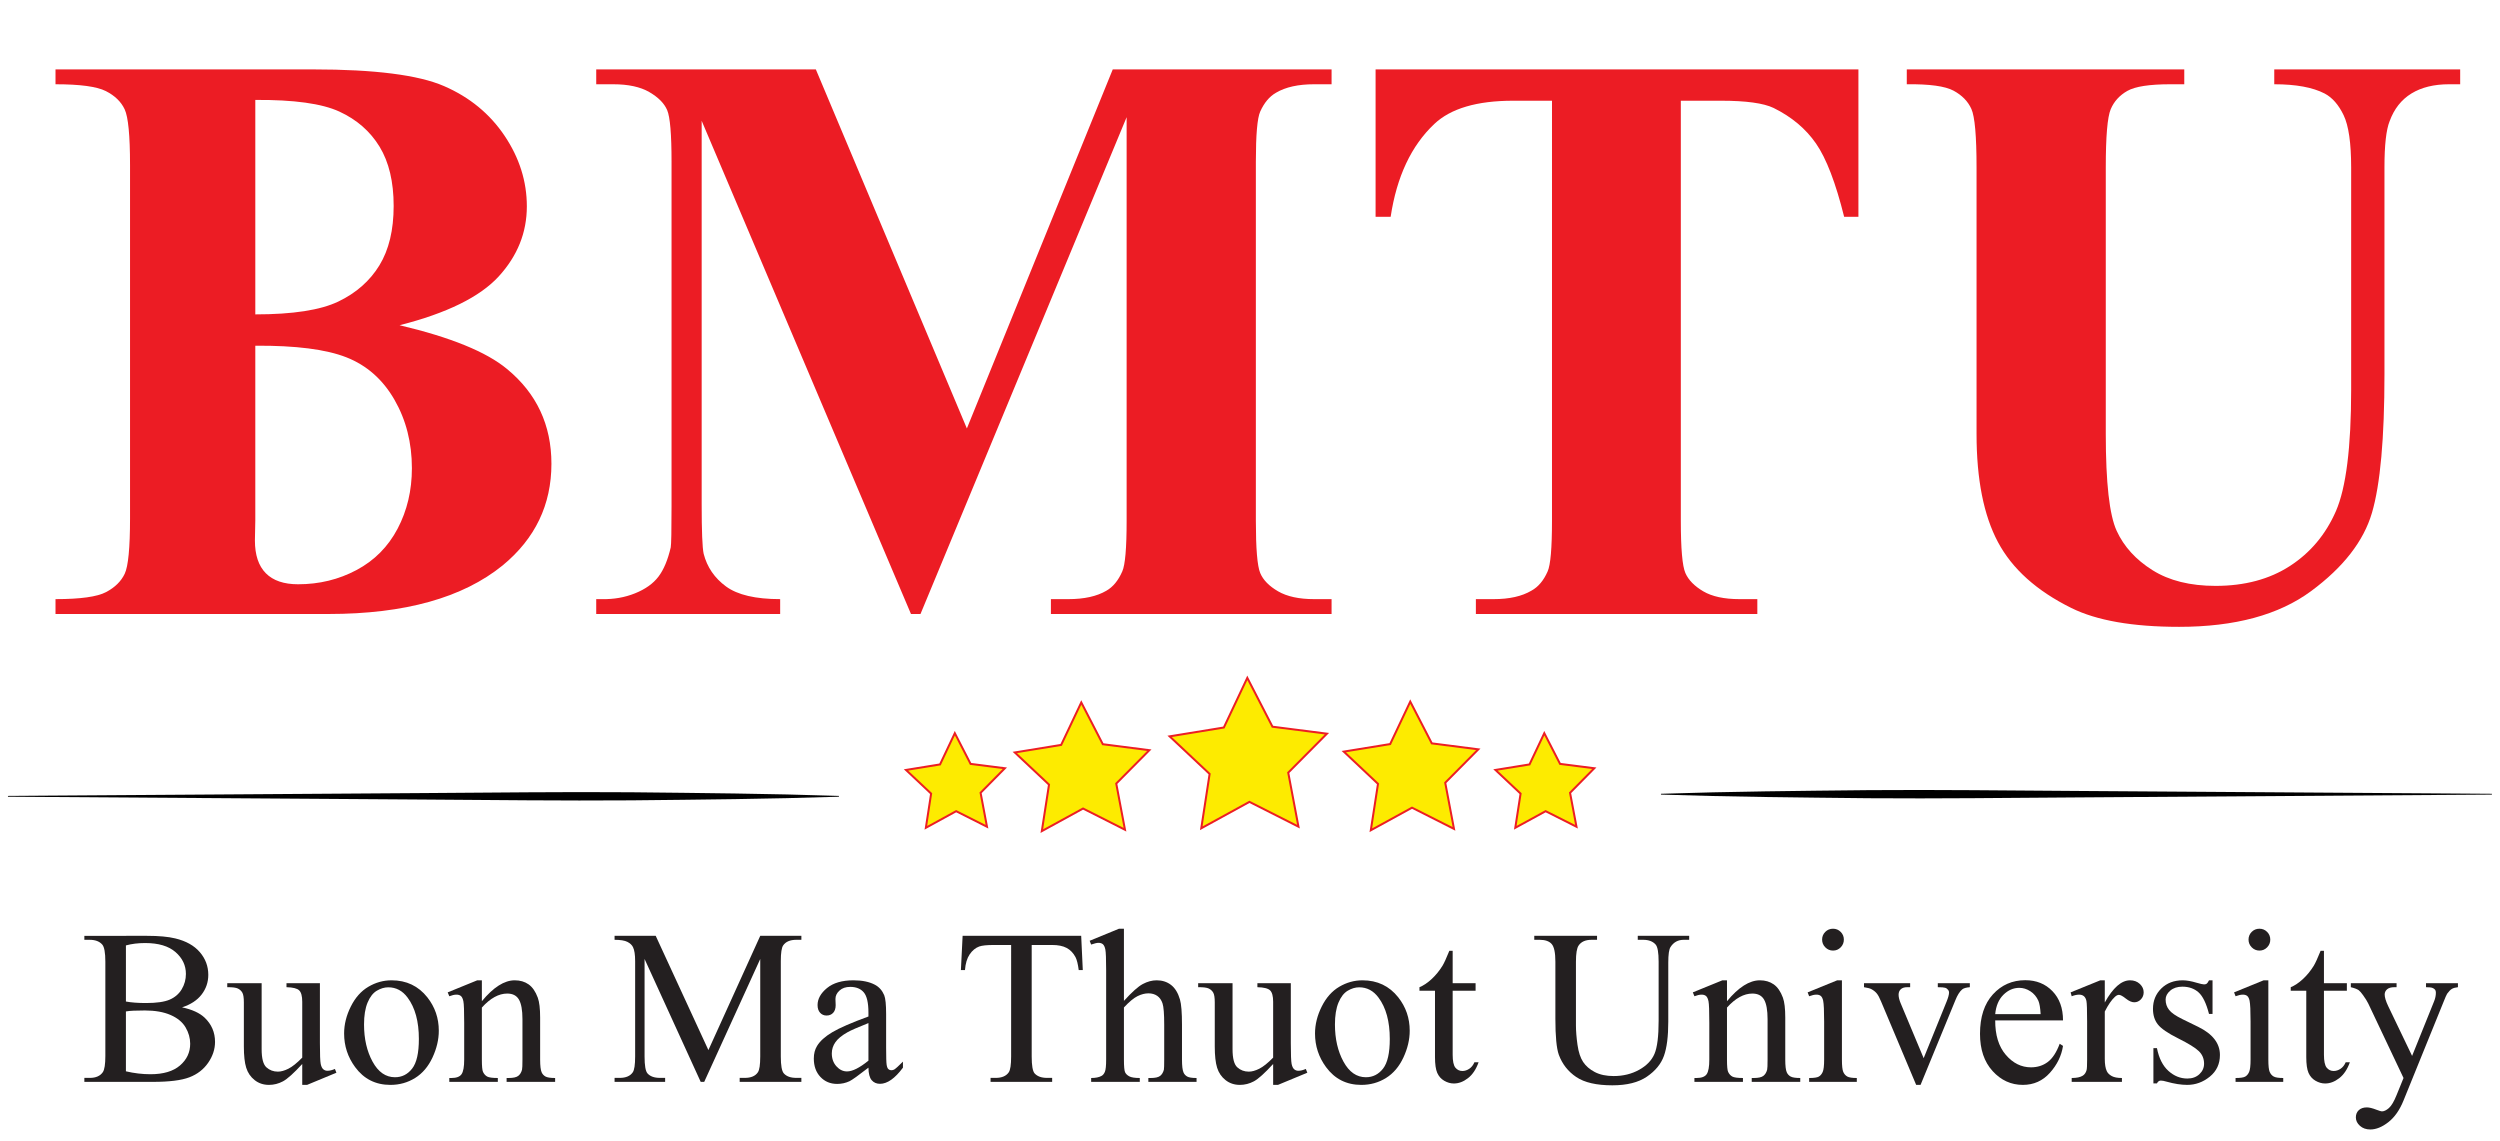 <?xml version="1.0" encoding="utf-8"?>
<!-- Generator: Adobe Illustrator 16.0.0, SVG Export Plug-In . SVG Version: 6.00 Build 0)  -->
<!DOCTYPE svg PUBLIC "-//W3C//DTD SVG 1.1//EN" "http://www.w3.org/Graphics/SVG/1.1/DTD/svg11.dtd">
<svg version="1.1" id="Layer_1" xmlns="http://www.w3.org/2000/svg" xmlns:xlink="http://www.w3.org/1999/xlink" x="0px" y="0px"
	 width="618px" height="282px" viewBox="0 0 618 282" enable-background="new 0 0 618 282" xml:space="preserve">
<g>
	<defs>
		<rect id="SVGID_1_" width="618" height="282"/>
	</defs>
	<clipPath id="SVGID_2_">
		<use xlink:href="#SVGID_1_"  overflow="visible"/>
	</clipPath>
	<g clip-path="url(#SVGID_2_)">
		<path fill="#EC1C24" d="M98.781,80.397c12.608,2.978,21.461,6.586,26.557,10.821c7.316,6.023,10.975,13.834,10.975,23.43
			c0,10.126-4.018,18.5-12.053,25.118c-9.865,8.009-24.205,12.013-43.02,12.013H13.722v-3.674c6.14,0,10.305-0.578,12.494-1.737
			c2.188-1.157,3.724-2.663,4.606-4.517c0.882-1.852,1.323-6.419,1.323-13.701V40.784c0-7.28-0.441-11.864-1.323-13.75
			c-0.882-1.886-2.435-3.391-4.655-4.517c-2.222-1.125-6.37-1.688-12.445-1.688v-3.673h63.696c15.221,0,26.001,1.375,32.338,4.12
			c6.336,2.748,11.333,6.851,14.993,12.311c3.658,5.46,5.488,11.268,5.488,17.423c0,6.487-2.32,12.261-6.958,17.325
			C118.64,73.397,110.474,77.418,98.781,80.397z M63.111,85.46v43.187l-0.098,4.964c0,3.574,0.897,6.272,2.695,8.091
			c1.796,1.821,4.459,2.73,7.987,2.73c5.226,0,10.044-1.175,14.454-3.524c4.41-2.349,7.791-5.758,10.143-10.226
			c2.352-4.467,3.528-9.447,3.528-14.941c0-6.288-1.438-11.929-4.312-16.927c-2.875-4.997-6.828-8.489-11.857-10.474
			C80.618,86.354,73.106,85.395,63.111,85.46z M63.111,77.716c9.276,0,16.12-1.058,20.53-3.177c4.41-2.117,7.791-5.096,10.143-8.935
			c2.352-3.838,3.528-8.737,3.528-14.693c0-5.957-1.161-10.837-3.479-14.644c-2.32-3.805-5.635-6.701-9.946-8.687
			c-4.312-1.985-11.237-2.944-20.775-2.879V77.716z"/>
		<path fill="#EC1C24" d="M239.011,105.912l36.062-88.756h54.093v3.673h-4.312c-3.92,0-7.056,0.695-9.408,2.085
			c-1.634,0.928-2.939,2.482-3.92,4.666c-0.719,1.589-1.077,5.726-1.077,12.41v88.756c0,6.885,0.358,11.187,1.077,12.907
			c0.719,1.722,2.188,3.226,4.41,4.517c2.22,1.291,5.193,1.936,8.918,1.936h4.312v3.674h-69.38v-3.674h4.312
			c3.919,0,7.055-0.694,9.407-2.084c1.632-0.927,2.94-2.515,3.92-4.766c0.718-1.588,1.078-5.758,1.078-12.509V28.97l-50.957,122.81
			h-2.352L173.453,29.863v94.813c0,6.619,0.162,10.69,0.49,12.211c0.848,3.311,2.695,6.006,5.537,8.091s7.301,3.127,13.376,3.127
			v3.674h-45.47v-3.674h1.372c2.94,0.067,5.684-0.412,8.231-1.439c2.548-1.025,4.474-2.397,5.782-4.119
			c1.306-1.721,2.318-4.136,3.038-7.248c0.13-0.728,0.196-4.103,0.196-10.126V39.99c0-6.816-0.36-11.07-1.078-12.757
			c-0.719-1.688-2.189-3.177-4.41-4.468c-2.222-1.291-5.193-1.936-8.917-1.936h-4.214v-3.673h54.289L239.011,105.912z"/>
		<path fill="#EC1C24" d="M459.401,17.155v36.436h-3.528c-2.092-8.405-4.41-14.445-6.958-18.119s-6.043-6.602-10.485-8.787
			c-2.483-1.191-6.827-1.787-13.033-1.787h-9.897v103.847c0,6.885,0.375,11.187,1.127,12.907c0.751,1.722,2.221,3.226,4.41,4.517
			c2.188,1.291,5.177,1.936,8.967,1.936h4.409v3.674h-69.576v-3.674h4.41c3.854,0,6.957-0.694,9.31-2.084
			c1.698-0.927,3.038-2.515,4.018-4.766c0.718-1.588,1.078-5.758,1.078-12.509V24.899h-9.604c-8.951,0-15.451,1.92-19.501,5.758
			c-5.684,5.361-9.277,13.006-10.779,22.934h-3.724V17.155H459.401z"/>
		<path fill="#EC1C24" d="M471.356,17.155h68.596v3.673h-3.43c-5.161,0-8.706,0.546-10.633,1.638
			c-1.928,1.092-3.299,2.598-4.115,4.517c-0.817,1.92-1.225,6.719-1.225,14.396v65.922c0,12.047,0.896,20.022,2.694,23.927
			c1.796,3.906,4.753,7.148,8.868,9.729c4.116,2.582,9.31,3.873,15.581,3.873c7.187,0,13.311-1.639,18.374-4.915
			c5.063-3.276,8.853-7.794,11.368-13.552c2.514-5.758,3.772-15.786,3.772-30.082V41.38c0-6.022-0.622-10.325-1.862-12.907
			c-1.241-2.581-2.81-4.368-4.703-5.361c-2.94-1.522-7.09-2.284-12.445-2.284v-3.673h45.959v3.673h-2.744
			c-3.724,0-6.827,0.762-9.309,2.284c-2.484,1.523-4.28,3.807-5.39,6.85c-0.851,2.119-1.274,5.924-1.274,11.417v51.129
			c0,15.82-1.029,27.237-3.087,34.252c-2.058,7.016-7.072,13.469-15.042,19.359c-7.972,5.891-18.849,8.836-32.632,8.836
			c-11.499,0-20.383-1.556-26.655-4.666c-8.559-4.235-14.601-9.663-18.129-16.282c-3.527-6.618-5.291-15.521-5.291-26.707V41.38
			c0-7.744-0.426-12.559-1.274-14.445c-0.85-1.887-2.319-3.391-4.409-4.518c-2.092-1.125-5.946-1.653-11.563-1.588V17.155z"/>
	</g>
	<g clip-path="url(#SVGID_2_)">
		<path fill="#231F20" d="M45.002,249.016c2.489,0.532,4.351,1.384,5.587,2.556c1.712,1.633,2.568,3.63,2.568,5.99
			c0,1.793-0.565,3.511-1.695,5.152s-2.679,2.84-4.647,3.594c-1.968,0.755-4.974,1.132-9.016,1.132H20.854v-0.985h1.35
			c1.5,0,2.577-0.479,3.23-1.438c0.406-0.621,0.609-1.943,0.609-3.967v-23.323c0-2.236-0.256-3.647-0.768-4.233
			c-0.688-0.781-1.712-1.172-3.072-1.172h-1.35v-0.984H36.37c2.895,0,5.216,0.213,6.964,0.639c2.648,0.639,4.669,1.771,6.064,3.395
			c1.394,1.624,2.092,3.492,2.092,5.604c0,1.811-0.547,3.431-1.642,4.859S47.138,248.323,45.002,249.016z M31.127,247.577
			c0.653,0.125,1.398,0.218,2.237,0.28c0.838,0.063,1.761,0.093,2.767,0.093c2.577,0,4.515-0.279,5.812-0.839
			c1.297-0.559,2.291-1.415,2.979-2.569c0.688-1.153,1.033-2.413,1.033-3.78c0-2.112-0.856-3.914-2.568-5.405
			c-1.713-1.49-4.21-2.236-7.494-2.236c-1.766,0-3.354,0.196-4.766,0.586V247.577z M31.127,264.83
			c2.047,0.479,4.068,0.719,6.063,0.719c3.195,0,5.631-0.723,7.308-2.17c1.677-1.446,2.516-3.234,2.516-5.364
			c0-1.402-0.38-2.751-1.139-4.047c-0.759-1.296-1.995-2.316-3.707-3.063c-1.712-0.745-3.831-1.118-6.355-1.118
			c-1.095,0-2.03,0.019-2.807,0.054c-0.777,0.035-1.403,0.098-1.88,0.187V264.83z"/>
		<path fill="#231F20" d="M79.081,243.052v14.776c0,2.822,0.066,4.549,0.199,5.179s0.344,1.069,0.636,1.317
			c0.291,0.249,0.631,0.373,1.019,0.373c0.547,0,1.166-0.15,1.854-0.453l0.371,0.933l-7.255,3.008h-1.191v-5.165
			c-2.083,2.272-3.672,3.701-4.767,4.287c-1.095,0.585-2.25,0.878-3.468,0.878c-1.36,0-2.538-0.395-3.535-1.185
			c-0.998-0.789-1.69-1.806-2.079-3.049c-0.389-1.242-0.583-2.999-0.583-5.271v-10.889c0-1.154-0.124-1.953-0.371-2.396
			c-0.248-0.443-0.614-0.785-1.099-1.025c-0.486-0.239-1.364-0.351-2.635-0.333v-0.984h8.5v16.32c0,2.272,0.393,3.764,1.178,4.473
			c0.785,0.711,1.734,1.065,2.847,1.065c0.759,0,1.619-0.239,2.582-0.719c0.962-0.479,2.105-1.394,3.429-2.742v-13.818
			c0-1.385-0.251-2.32-0.755-2.809c-0.503-0.488-1.549-0.75-3.138-0.786v-0.984H79.081z"/>
		<path fill="#231F20" d="M96.795,242.332c3.671,0,6.62,1.402,8.844,4.207c1.889,2.396,2.833,5.147,2.833,8.254
			c0,2.183-0.521,4.393-1.562,6.629c-1.042,2.237-2.476,3.924-4.303,5.06c-1.827,1.135-3.862,1.703-6.103,1.703
			c-3.654,0-6.558-1.464-8.712-4.393c-1.818-2.467-2.727-5.236-2.727-8.307c0-2.236,0.551-4.46,1.655-6.67
			c1.103-2.21,2.555-3.843,4.356-4.898C92.876,242.86,94.783,242.332,96.795,242.332z M95.974,244.063
			c-0.936,0-1.876,0.279-2.82,0.838c-0.945,0.56-1.708,1.54-2.291,2.942s-0.874,3.204-0.874,5.405c0,3.55,0.702,6.611,2.105,9.185
			c1.403,2.574,3.252,3.861,5.547,3.861c1.712,0,3.125-0.71,4.236-2.13c1.112-1.42,1.668-3.861,1.668-7.322
			c0-4.33-0.927-7.738-2.78-10.224C99.513,244.915,97.916,244.063,95.974,244.063z"/>
		<path fill="#231F20" d="M119.117,247.498c2.842-3.443,5.551-5.166,8.129-5.166c1.324,0,2.462,0.333,3.416,0.999
			c0.953,0.665,1.712,1.762,2.277,3.288c0.388,1.064,0.583,2.698,0.583,4.898v10.41c0,1.545,0.124,2.592,0.371,3.143
			c0.194,0.443,0.507,0.79,0.94,1.038c0.432,0.249,1.231,0.373,2.396,0.373v0.958h-11.995v-0.958h0.503
			c1.129,0,1.92-0.174,2.37-0.52c0.45-0.347,0.764-0.856,0.94-1.531c0.07-0.266,0.106-1.101,0.106-2.503v-9.983
			c0-2.219-0.288-3.83-0.861-4.833c-0.574-1.002-1.541-1.504-2.899-1.504c-2.101,0-4.193,1.154-6.275,3.461v12.859
			c0,1.651,0.097,2.672,0.291,3.063c0.247,0.515,0.587,0.892,1.02,1.131c0.433,0.24,1.311,0.36,2.635,0.36v0.958h-11.995v-0.958
			h0.53c1.235,0,2.069-0.315,2.502-0.945s0.649-1.833,0.649-3.608v-9.052c0-2.929-0.066-4.713-0.199-5.352s-0.335-1.074-0.609-1.305
			c-0.274-0.23-0.64-0.346-1.099-0.346c-0.495,0-1.086,0.133-1.774,0.398l-0.397-0.958l7.308-2.982h1.139V247.498z"/>
		<path fill="#231F20" d="M173.213,267.439l-13.875-30.379v24.122c0,2.219,0.238,3.604,0.715,4.153
			c0.653,0.746,1.686,1.118,3.098,1.118h1.271v0.985h-12.498v-0.985h1.271c1.518,0,2.595-0.461,3.23-1.384
			c0.388-0.568,0.583-1.864,0.583-3.888v-23.589c0-1.598-0.177-2.752-0.53-3.462c-0.248-0.515-0.702-0.945-1.364-1.291
			c-0.662-0.346-1.726-0.52-3.19-0.52v-0.984h10.168l13.027,28.248l12.816-28.248h10.168v0.984h-1.245
			c-1.536,0-2.621,0.462-3.257,1.385c-0.389,0.568-0.583,1.864-0.583,3.888v23.589c0,2.219,0.247,3.604,0.741,4.153
			c0.653,0.746,1.686,1.118,3.098,1.118h1.245v0.985h-15.252v-0.985h1.271c1.536,0,2.612-0.461,3.23-1.384
			c0.388-0.568,0.583-1.864,0.583-3.888v-24.122l-13.849,30.379H173.213z"/>
		<path fill="#231F20" d="M214.679,263.925c-2.489,1.936-4.051,3.054-4.687,3.354c-0.953,0.444-1.969,0.666-3.045,0.666
			c-1.677,0-3.059-0.576-4.144-1.73c-1.086-1.153-1.628-2.671-1.628-4.553c0-1.189,0.265-2.219,0.794-3.089
			c0.724-1.207,1.981-2.343,3.773-3.407c1.792-1.065,4.771-2.361,8.937-3.888v-0.958c0-2.432-0.384-4.101-1.152-5.006
			c-0.768-0.905-1.884-1.357-3.349-1.357c-1.112,0-1.995,0.302-2.648,0.905c-0.671,0.604-1.006,1.295-1.006,2.076l0.053,1.544
			c0,0.817-0.208,1.447-0.622,1.891c-0.415,0.444-0.958,0.666-1.628,0.666c-0.653,0-1.188-0.23-1.602-0.692
			c-0.415-0.462-0.622-1.092-0.622-1.891c0-1.526,0.776-2.929,2.33-4.207c1.553-1.277,3.733-1.917,6.54-1.917
			c2.154,0,3.919,0.364,5.296,1.092c1.042,0.551,1.81,1.411,2.304,2.583c0.318,0.764,0.477,2.325,0.477,4.686v8.28
			c0,2.325,0.044,3.75,0.132,4.273s0.234,0.874,0.437,1.052c0.203,0.178,0.437,0.267,0.702,0.267c0.282,0,0.53-0.063,0.742-0.187
			c0.371-0.23,1.085-0.879,2.145-1.944v1.491c-1.977,2.663-3.866,3.994-5.667,3.994c-0.865,0-1.554-0.303-2.065-0.905
			C214.961,266.41,214.697,265.381,214.679,263.925z M214.679,262.194v-9.292c-2.666,1.065-4.387,1.819-5.163,2.264
			c-1.395,0.781-2.392,1.597-2.992,2.449c-0.601,0.852-0.9,1.783-0.9,2.795c0,1.278,0.379,2.339,1.139,3.182
			c0.759,0.844,1.633,1.265,2.622,1.265C210.725,264.856,212.49,263.97,214.679,262.194z"/>
		<path fill="#231F20" d="M267.27,231.337l0.397,8.466h-1.006c-0.194-1.49-0.459-2.556-0.794-3.194
			c-0.547-1.029-1.275-1.788-2.185-2.276s-2.105-0.732-3.588-0.732h-5.058v27.583c0,2.219,0.239,3.604,0.715,4.153
			c0.67,0.746,1.703,1.118,3.098,1.118h1.245v0.985h-15.225v-0.985h1.271c1.518,0,2.595-0.461,3.23-1.384
			c0.388-0.568,0.583-1.864,0.583-3.888V233.6h-4.316c-1.677,0-2.869,0.124-3.575,0.373c-0.918,0.337-1.704,0.984-2.356,1.943
			c-0.653,0.958-1.042,2.254-1.165,3.887h-1.006l0.424-8.466H267.27z"/>
		<path fill="#231F20" d="M277.835,229.579v17.839c1.959-2.165,3.513-3.555,4.661-4.167c1.147-0.612,2.294-0.919,3.442-0.919
			c1.377,0,2.56,0.383,3.548,1.146c0.988,0.764,1.721,1.961,2.198,3.594c0.335,1.137,0.503,3.213,0.503,6.23v8.626
			c0,1.545,0.124,2.601,0.371,3.169c0.176,0.426,0.477,0.764,0.9,1.012c0.424,0.249,1.2,0.373,2.33,0.373v0.958h-11.916v-0.958
			h0.556c1.129,0,1.915-0.174,2.357-0.52c0.441-0.347,0.75-0.856,0.927-1.531c0.053-0.283,0.079-1.118,0.079-2.503v-8.626
			c0-2.662-0.137-4.41-0.41-5.245c-0.274-0.834-0.711-1.46-1.311-1.877s-1.324-0.626-2.171-0.626c-0.865,0-1.766,0.231-2.701,0.692
			c-0.936,0.462-2.057,1.394-3.363,2.796v12.886c0,1.669,0.093,2.707,0.278,3.115c0.185,0.409,0.529,0.75,1.033,1.025
			c0.503,0.275,1.372,0.413,2.608,0.413v0.958h-12.021v-0.958c1.077,0,1.924-0.169,2.542-0.506c0.353-0.178,0.636-0.515,0.847-1.013
			c0.212-0.496,0.318-1.508,0.318-3.035v-22.071c0-2.786-0.066-4.5-0.198-5.139c-0.133-0.639-0.336-1.073-0.609-1.305
			c-0.274-0.23-0.64-0.346-1.099-0.346c-0.371,0-0.971,0.142-1.801,0.426l-0.371-0.932l7.255-2.982H277.835z"/>
		<path fill="#231F20" d="M319.09,243.052v14.776c0,2.822,0.066,4.549,0.199,5.179c0.131,0.63,0.344,1.069,0.635,1.317
			c0.291,0.249,0.631,0.373,1.02,0.373c0.547,0,1.164-0.15,1.854-0.453l0.371,0.933l-7.256,3.008h-1.191v-5.165
			c-2.084,2.272-3.672,3.701-4.766,4.287c-1.096,0.585-2.251,0.878-3.469,0.878c-1.36,0-2.538-0.395-3.535-1.185
			c-0.998-0.789-1.69-1.806-2.079-3.049c-0.389-1.242-0.583-2.999-0.583-5.271v-10.889c0-1.154-0.124-1.953-0.371-2.396
			c-0.248-0.443-0.614-0.785-1.099-1.025c-0.486-0.239-1.364-0.351-2.635-0.333v-0.984h8.5v16.32c0,2.272,0.393,3.764,1.178,4.473
			c0.785,0.711,1.734,1.065,2.847,1.065c0.759,0,1.62-0.239,2.581-0.719c0.963-0.479,2.105-1.394,3.43-2.742v-13.818
			c0-1.385-0.252-2.32-0.754-2.809c-0.504-0.488-1.551-0.75-3.139-0.786v-0.984H319.09z"/>
		<path fill="#231F20" d="M336.804,242.332c3.671,0,6.619,1.402,8.844,4.207c1.889,2.396,2.833,5.147,2.833,8.254
			c0,2.183-0.521,4.393-1.563,6.629c-1.041,2.237-2.476,3.924-4.303,5.06c-1.827,1.135-3.861,1.703-6.104,1.703
			c-3.653,0-6.558-1.464-8.711-4.393c-1.818-2.467-2.728-5.236-2.728-8.307c0-2.236,0.552-4.46,1.655-6.67
			c1.103-2.21,2.555-3.843,4.355-4.898C332.885,242.86,334.791,242.332,336.804,242.332z M335.982,244.063
			c-0.936,0-1.876,0.279-2.82,0.838c-0.944,0.56-1.708,1.54-2.29,2.942c-0.583,1.402-0.874,3.204-0.874,5.405
			c0,3.55,0.702,6.611,2.105,9.185c1.403,2.574,3.252,3.861,5.547,3.861c1.712,0,3.125-0.71,4.237-2.13
			c1.111-1.42,1.668-3.861,1.668-7.322c0-4.33-0.927-7.738-2.78-10.224C339.521,244.915,337.924,244.063,335.982,244.063z"/>
		<path fill="#231F20" d="M359.1,235.037v8.015h5.666v1.863H359.1v15.815c0,1.58,0.225,2.645,0.675,3.194
			c0.45,0.551,1.028,0.825,1.734,0.825c0.583,0,1.147-0.182,1.695-0.546c0.547-0.363,0.97-0.9,1.271-1.61h1.032
			c-0.617,1.74-1.491,3.049-2.621,3.927c-1.13,0.879-2.295,1.318-3.495,1.318c-0.813,0-1.606-0.227-2.383-0.679
			c-0.777-0.453-1.351-1.101-1.722-1.944c-0.37-0.843-0.556-2.143-0.556-3.9v-16.4h-3.84v-0.879c0.971-0.39,1.964-1.052,2.979-1.983
			c1.015-0.932,1.919-2.036,2.714-3.314c0.406-0.675,0.971-1.908,1.694-3.701H359.1z"/>
		<path fill="#231F20" d="M404.854,232.321v-0.984h12.71v0.984h-1.351c-1.412,0-2.498,0.596-3.257,1.784
			c-0.371,0.551-0.557,1.828-0.557,3.834v14.644c0,3.621-0.357,6.43-1.072,8.427s-2.118,3.71-4.21,5.139s-4.938,2.143-8.539,2.143
			c-3.919,0-6.894-0.683-8.924-2.05c-2.03-1.366-3.469-3.203-4.316-5.511c-0.564-1.58-0.847-4.544-0.847-8.893v-14.111
			c0-2.219-0.305-3.674-0.914-4.366c-0.608-0.692-1.593-1.039-2.952-1.039h-1.351v-0.984h15.517v0.984h-1.377
			c-1.482,0-2.542,0.471-3.177,1.411c-0.441,0.64-0.662,1.971-0.662,3.994v15.735c0,1.402,0.128,3.008,0.384,4.818
			s0.719,3.222,1.39,4.233s1.638,1.847,2.899,2.503c1.263,0.657,2.812,0.985,4.647,0.985c2.348,0,4.448-0.515,6.302-1.545
			c1.854-1.028,3.12-2.347,3.8-3.953s1.02-4.326,1.02-8.16v-14.617c0-2.254-0.247-3.665-0.741-4.233
			c-0.688-0.781-1.713-1.172-3.071-1.172H404.854z"/>
		<path fill="#231F20" d="M426.912,247.498c2.842-3.443,5.552-5.166,8.129-5.166c1.324,0,2.463,0.333,3.416,0.999
			c0.953,0.665,1.712,1.762,2.277,3.288c0.388,1.064,0.582,2.698,0.582,4.898v10.41c0,1.545,0.123,2.592,0.371,3.143
			c0.193,0.443,0.507,0.79,0.939,1.038c0.433,0.249,1.231,0.373,2.396,0.373v0.958h-11.995v-0.958h0.503
			c1.13,0,1.92-0.174,2.37-0.52c0.45-0.347,0.764-0.856,0.94-1.531c0.07-0.266,0.105-1.101,0.105-2.503v-9.983
			c0-2.219-0.287-3.83-0.86-4.833c-0.574-1.002-1.54-1.504-2.899-1.504c-2.101,0-4.192,1.154-6.275,3.461v12.859
			c0,1.651,0.097,2.672,0.291,3.063c0.247,0.515,0.587,0.892,1.02,1.131c0.433,0.24,1.311,0.36,2.635,0.36v0.958h-11.995v-0.958
			h0.529c1.235,0,2.07-0.315,2.503-0.945c0.432-0.63,0.648-1.833,0.648-3.608v-9.052c0-2.929-0.066-4.713-0.198-5.352
			c-0.133-0.639-0.336-1.074-0.609-1.305s-0.64-0.346-1.099-0.346c-0.495,0-1.086,0.133-1.774,0.398l-0.397-0.958l7.309-2.982h1.139
			V247.498z"/>
		<path fill="#231F20" d="M455.323,242.332v19.596c0,1.527,0.11,2.543,0.331,3.049s0.548,0.884,0.98,1.132
			c0.432,0.249,1.222,0.373,2.369,0.373v0.958h-11.783v-0.958c1.183,0,1.978-0.115,2.384-0.347c0.405-0.23,0.728-0.612,0.966-1.145
			c0.238-0.533,0.357-1.553,0.357-3.063v-9.398c0-2.645-0.079-4.356-0.238-5.138c-0.123-0.568-0.317-0.963-0.582-1.186
			c-0.265-0.222-0.627-0.332-1.086-0.332c-0.494,0-1.095,0.133-1.801,0.398l-0.37-0.958l7.308-2.982H455.323z M453.126,229.579
			c0.741,0,1.372,0.263,1.894,0.786c0.521,0.523,0.781,1.157,0.781,1.903c0,0.745-0.261,1.385-0.781,1.917
			c-0.521,0.532-1.152,0.799-1.894,0.799s-1.377-0.267-1.906-0.799c-0.53-0.532-0.795-1.172-0.795-1.917
			c0-0.746,0.261-1.38,0.781-1.903S452.367,229.579,453.126,229.579z"/>
		<path fill="#231F20" d="M460.778,243.052h11.412v0.984h-0.741c-0.688,0-1.214,0.169-1.575,0.506
			c-0.362,0.338-0.543,0.79-0.543,1.358c0,0.621,0.186,1.357,0.556,2.21l5.641,13.472l5.666-13.978
			c0.406-0.994,0.609-1.748,0.609-2.264c0-0.248-0.071-0.452-0.212-0.612c-0.194-0.266-0.441-0.448-0.741-0.546
			c-0.301-0.097-0.91-0.146-1.827-0.146v-0.984h7.917v0.984c-0.918,0.071-1.554,0.258-1.906,0.56
			c-0.618,0.532-1.175,1.42-1.668,2.662l-8.606,20.927h-1.085l-8.659-20.58c-0.389-0.959-0.759-1.646-1.112-2.063
			c-0.353-0.417-0.803-0.768-1.35-1.052c-0.301-0.16-0.892-0.311-1.774-0.453V243.052z"/>
		<path fill="#231F20" d="M493.215,252.237c-0.018,3.62,0.856,6.461,2.621,8.52c1.766,2.06,3.84,3.088,6.223,3.088
			c1.589,0,2.97-0.438,4.145-1.317c1.174-0.879,2.157-2.383,2.952-4.513l0.82,0.532c-0.37,2.432-1.447,4.646-3.23,6.643
			s-4.016,2.995-6.699,2.995c-2.912,0-5.406-1.14-7.479-3.421c-2.075-2.28-3.111-5.347-3.111-9.199c0-4.171,1.063-7.423,3.19-9.758
			c2.127-2.333,4.797-3.501,8.01-3.501c2.719,0,4.952,0.901,6.699,2.702c1.748,1.802,2.621,4.212,2.621,7.229H493.215z
			 M493.215,250.692h11.227c-0.088-1.562-0.273-2.662-0.556-3.301c-0.441-0.994-1.099-1.775-1.973-2.344
			c-0.874-0.567-1.787-0.852-2.74-0.852c-1.466,0-2.776,0.572-3.933,1.717C494.084,247.059,493.409,248.651,493.215,250.692z"/>
		<path fill="#231F20" d="M520.303,242.332v5.485c2.029-3.656,4.113-5.485,6.249-5.485c0.971,0,1.774,0.298,2.409,0.893
			c0.636,0.595,0.954,1.282,0.954,2.063c0,0.692-0.23,1.277-0.688,1.757c-0.46,0.479-1.007,0.719-1.643,0.719
			c-0.617,0-1.311-0.306-2.078-0.918s-1.337-0.919-1.708-0.919c-0.317,0-0.662,0.178-1.032,0.532
			c-0.795,0.729-1.615,1.927-2.463,3.595v11.688c0,1.349,0.168,2.369,0.503,3.062c0.229,0.479,0.636,0.879,1.218,1.198
			c0.583,0.319,1.421,0.479,2.516,0.479v0.958h-12.418v-0.958c1.235,0,2.153-0.195,2.754-0.586c0.44-0.284,0.75-0.736,0.927-1.358
			c0.088-0.302,0.132-1.162,0.132-2.582v-9.452c0-2.84-0.058-4.53-0.172-5.072c-0.115-0.541-0.327-0.936-0.636-1.185
			c-0.309-0.248-0.693-0.372-1.151-0.372c-0.548,0-1.165,0.133-1.854,0.398l-0.266-0.958l7.335-2.982H520.303z"/>
		<path fill="#231F20" d="M546.94,242.332v8.308h-0.874c-0.671-2.609-1.531-4.384-2.581-5.325c-1.051-0.94-2.388-1.411-4.012-1.411
			c-1.236,0-2.233,0.329-2.992,0.985c-0.76,0.656-1.139,1.384-1.139,2.183c0,0.995,0.282,1.847,0.848,2.557
			c0.547,0.728,1.659,1.5,3.336,2.316l3.866,1.89c3.583,1.758,5.375,4.074,5.375,6.949c0,2.219-0.834,4.007-2.502,5.365
			c-1.669,1.357-3.535,2.036-5.601,2.036c-1.482,0-3.178-0.266-5.084-0.799c-0.583-0.177-1.06-0.266-1.43-0.266
			c-0.406,0-0.725,0.23-0.953,0.692h-0.874v-8.706h0.874c0.494,2.484,1.438,4.357,2.833,5.617c1.395,1.261,2.956,1.891,4.687,1.891
			c1.218,0,2.211-0.359,2.979-1.078c0.768-0.719,1.151-1.585,1.151-2.597c0-1.225-0.428-2.254-1.284-3.088s-2.564-1.891-5.124-3.168
			c-2.56-1.278-4.236-2.432-5.03-3.462c-0.795-1.012-1.192-2.289-1.192-3.834c0-2.005,0.685-3.683,2.053-5.031
			c1.367-1.35,3.138-2.024,5.309-2.024c0.953,0,2.109,0.205,3.469,0.613c0.9,0.266,1.5,0.398,1.801,0.398
			c0.282,0,0.503-0.062,0.662-0.186s0.344-0.399,0.556-0.826H546.94z"/>
		<path fill="#231F20" d="M560.735,242.332v19.596c0,1.527,0.11,2.543,0.331,3.049s0.548,0.884,0.98,1.132
			c0.432,0.249,1.222,0.373,2.369,0.373v0.958h-11.783v-0.958c1.183,0,1.978-0.115,2.384-0.347c0.405-0.23,0.728-0.612,0.966-1.145
			c0.238-0.533,0.357-1.553,0.357-3.063v-9.398c0-2.645-0.079-4.356-0.238-5.138c-0.123-0.568-0.317-0.963-0.582-1.186
			c-0.265-0.222-0.627-0.332-1.086-0.332c-0.494,0-1.095,0.133-1.801,0.398l-0.37-0.958l7.308-2.982H560.735z M558.538,229.579
			c0.741,0,1.372,0.263,1.894,0.786c0.521,0.523,0.781,1.157,0.781,1.903c0,0.745-0.261,1.385-0.781,1.917
			c-0.521,0.532-1.152,0.799-1.894,0.799s-1.377-0.267-1.906-0.799c-0.53-0.532-0.795-1.172-0.795-1.917
			c0-0.746,0.261-1.38,0.781-1.903S557.779,229.579,558.538,229.579z"/>
		<path fill="#231F20" d="M574.479,235.037v8.015h5.666v1.863h-5.666v15.815c0,1.58,0.225,2.645,0.675,3.194
			c0.45,0.551,1.028,0.825,1.734,0.825c0.583,0,1.147-0.182,1.695-0.546c0.547-0.363,0.97-0.9,1.271-1.61h1.032
			c-0.617,1.74-1.491,3.049-2.621,3.927c-1.13,0.879-2.295,1.318-3.495,1.318c-0.813,0-1.606-0.227-2.383-0.679
			c-0.777-0.453-1.351-1.101-1.722-1.944c-0.37-0.843-0.556-2.143-0.556-3.9v-16.4h-3.84v-0.879c0.971-0.39,1.964-1.052,2.979-1.983
			c1.015-0.932,1.919-2.036,2.714-3.314c0.406-0.675,0.971-1.908,1.694-3.701H574.479z"/>
		<path fill="#231F20" d="M581.125,243.052h11.307v0.984h-0.556c-0.795,0-1.391,0.174-1.787,0.52
			c-0.397,0.346-0.596,0.776-0.596,1.291c0,0.692,0.291,1.651,0.873,2.876l5.905,12.3l5.428-13.472c0.3-0.728,0.45-1.446,0.45-2.156
			c0-0.319-0.062-0.56-0.186-0.719c-0.141-0.195-0.361-0.351-0.661-0.466c-0.301-0.115-0.83-0.174-1.589-0.174v-0.984h7.891v0.984
			c-0.653,0.071-1.156,0.213-1.51,0.427c-0.354,0.213-0.741,0.612-1.165,1.197c-0.158,0.249-0.459,0.933-0.9,2.051l-9.876,24.335
			c-0.953,2.36-2.202,4.144-3.747,5.352c-1.545,1.206-3.032,1.81-4.462,1.81c-1.042,0-1.897-0.302-2.568-0.904
			c-0.671-0.604-1.006-1.296-1.006-2.077c0-0.745,0.242-1.345,0.728-1.797c0.485-0.453,1.152-0.68,2-0.68
			c0.582,0,1.376,0.195,2.383,0.586c0.706,0.267,1.147,0.399,1.324,0.399c0.529,0,1.107-0.275,1.734-0.825
			c0.626-0.551,1.257-1.615,1.893-3.195l1.722-4.232l-8.712-18.398c-0.265-0.55-0.688-1.233-1.271-2.05
			c-0.442-0.621-0.804-1.038-1.086-1.251c-0.406-0.284-1.06-0.533-1.96-0.746V243.052z"/>
	</g>
</g>
<polygon fill="#FDEB00" points="248.399,189.91 242.4,195.981 243.982,204.368 236.363,200.525 228.872,204.63 230.172,196.183 
	223.96,190.332 232.379,188.966 236.033,181.246 239.929,188.835 "/>
<polygon fill="none" stroke="#EC1E24" stroke-width="0.5" stroke-miterlimit="10" points="248.399,189.91 242.4,195.981 
	243.982,204.368 236.363,200.525 228.872,204.63 230.172,196.183 223.96,190.332 232.379,188.966 236.033,181.246 239.929,188.835 
	"/>
<polygon fill="#FDEB00" points="328.017,181.366 318.451,190.995 320.977,204.349 308.858,198.222 296.955,204.751 299.017,191.317 
	289.133,182.029 302.533,179.84 308.336,167.566 314.553,179.639 "/>
<polygon fill="none" stroke="#EC1E24" stroke-width="0.5" stroke-miterlimit="10" points="328.017,181.366 318.451,190.995 
	320.977,204.349 308.858,198.222 296.955,204.751 299.017,191.317 289.133,182.029 302.533,179.84 308.336,167.566 314.553,179.639 
	"/>
<polygon fill="#FDEB00" points="284.117,185.447 275.936,193.699 278.096,205.112 267.729,199.871 257.536,205.455 259.316,193.961 
	250.858,186.01 262.322,184.141 267.293,173.647 272.616,183.97 "/>
<polygon fill="none" stroke="#EC1E24" stroke-width="0.5" stroke-miterlimit="10" points="284.117,185.447 275.936,193.699 
	278.096,205.112 267.729,199.871 257.536,205.455 259.316,193.961 250.858,186.01 262.322,184.141 267.293,173.647 272.616,183.97 
	"/>
<polygon fill="#FDEB00" points="365.441,185.236 357.26,193.488 359.426,204.901 349.048,199.66 338.866,205.242 340.64,193.77 
	332.182,185.799 343.652,183.93 348.616,173.437 353.939,183.758 "/>
<polygon fill="none" stroke="#EC1E24" stroke-width="0.5" stroke-miterlimit="10" points="365.441,185.236 357.26,193.488 
	359.426,204.901 349.048,199.66 338.866,205.242 340.64,193.77 332.182,185.799 343.652,183.93 348.616,173.437 353.939,183.758 "/>
<polygon fill="#FDEB00" points="394.109,189.91 388.116,195.981 389.704,204.368 382.083,200.525 374.578,204.63 375.889,196.183 
	369.673,190.332 378.097,188.966 381.75,181.246 385.646,188.835 "/>
<polygon fill="none" stroke="#EC1E24" stroke-width="0.5" stroke-miterlimit="10" points="394.109,189.91 388.116,195.981 
	389.704,204.368 382.083,200.525 374.578,204.63 375.889,196.183 369.673,190.332 378.097,188.966 381.75,181.246 385.646,188.835 
	"/>
<g>
	<defs>
		<rect id="SVGID_3_" width="618" height="282"/>
	</defs>
	<clipPath id="SVGID_4_">
		<use xlink:href="#SVGID_3_"  overflow="visible"/>
	</clipPath>
	<path clip-path="url(#SVGID_4_)" d="M615.993,196.423l-102.702,0.7c-17.117,0.107-34.234,0.331-51.352,0.199
		c-17.117-0.182-34.234-0.326-51.352-0.899v-0.2c17.117-0.572,34.234-0.718,51.352-0.9c17.117-0.13,34.234,0.093,51.352,0.2
		l102.702,0.7V196.423z"/>
	<path clip-path="url(#SVGID_4_)" d="M1.969,196.748l102.703-0.7c17.116-0.108,34.234-0.331,51.351-0.2
		c17.117,0.183,34.234,0.327,51.351,0.9v0.2c-17.117,0.571-34.234,0.717-51.351,0.899c-17.117,0.13-34.235-0.092-51.351-0.2
		L1.969,196.948V196.748z"/>
</g>
</svg>
